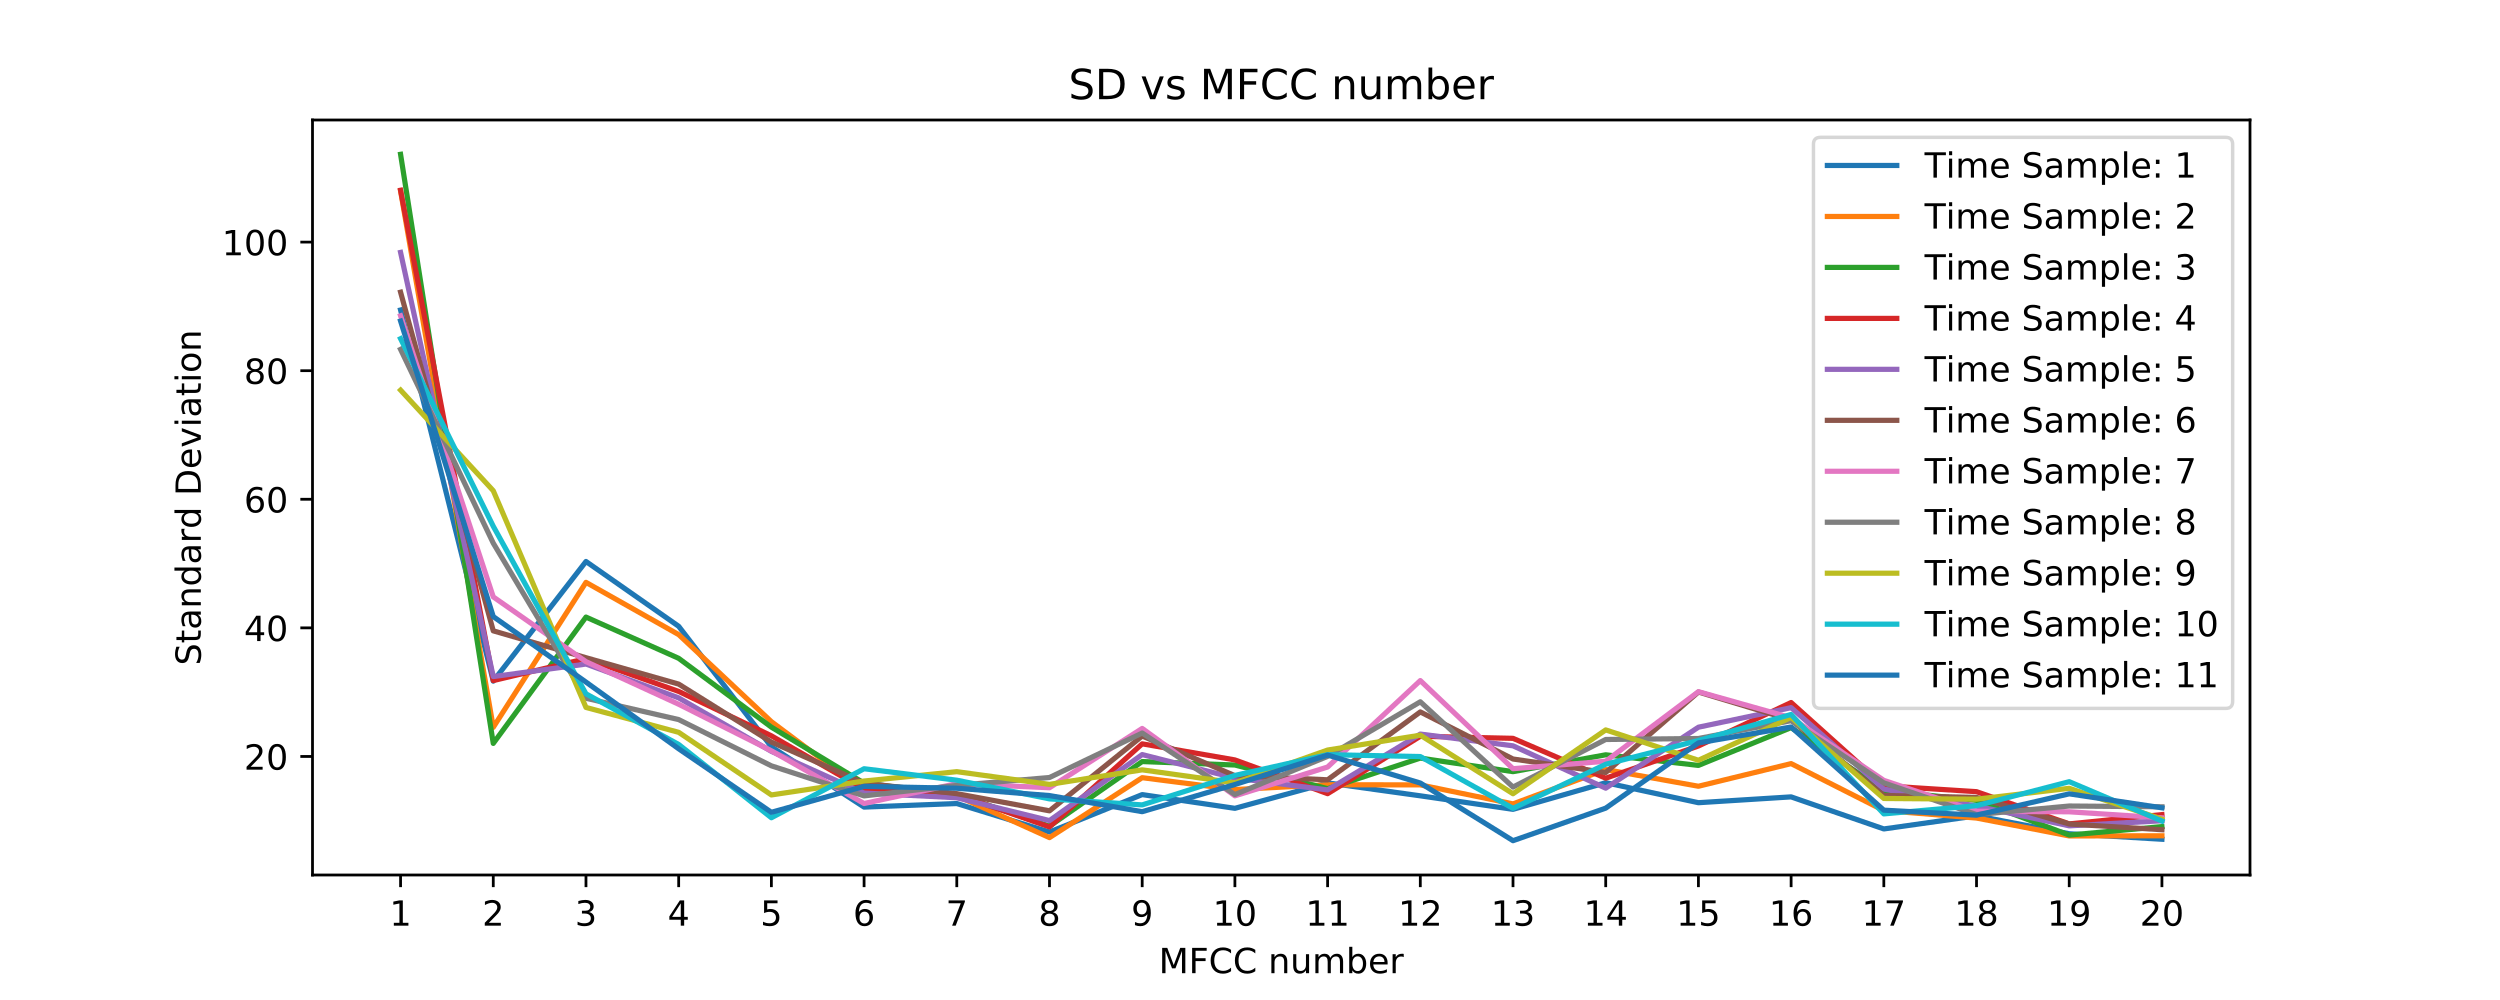 <?xml version="1.0" encoding="utf-8" standalone="no"?>
<!DOCTYPE svg PUBLIC "-//W3C//DTD SVG 1.1//EN"
  "http://www.w3.org/Graphics/SVG/1.1/DTD/svg11.dtd">
<!-- Created with matplotlib (https://matplotlib.org/) -->
<svg height="288pt" version="1.1" viewBox="0 0 720 288" width="720pt" xmlns="http://www.w3.org/2000/svg" xmlns:xlink="http://www.w3.org/1999/xlink">
 <defs>
  <style type="text/css">
*{stroke-linecap:butt;stroke-linejoin:round;}
  </style>
 </defs>
 <g id="figure_1">
  <g id="patch_1">
   <path d="M 0 288 
L 720 288 
L 720 0 
L 0 0 
z
" style="fill:#ffffff;"/>
  </g>
  <g id="axes_1">
   <g id="patch_2">
    <path d="M 90 252 
L 648 252 
L 648 34.56 
L 90 34.56 
z
" style="fill:#ffffff;"/>
   </g>
   <g id="matplotlib.axis_1">
    <g id="xtick_1">
     <g id="line2d_1">
      <defs>
       <path d="M 0 0 
L 0 3.5 
" id="mcd3ef7956b" style="stroke:#000000;stroke-width:0.8;"/>
      </defs>
      <g>
       <use style="stroke:#000000;stroke-width:0.8;" x="115.364" xlink:href="#mcd3ef7956b" y="252"/>
      </g>
     </g>
     <g id="text_1">
      <!-- 1 -->
      <defs>
       <path d="M 12.406 8.297 
L 28.516 8.297 
L 28.516 63.922 
L 10.984 60.406 
L 10.984 69.391 
L 28.422 72.906 
L 38.281 72.906 
L 38.281 8.297 
L 54.391 8.297 
L 54.391 0 
L 12.406 0 
z
" id="DejaVuSans-49"/>
      </defs>
      <g transform="translate(112.182 266.598)scale(0.1 -0.1)">
       <use xlink:href="#DejaVuSans-49"/>
      </g>
     </g>
    </g>
    <g id="xtick_2">
     <g id="line2d_2">
      <g>
       <use style="stroke:#000000;stroke-width:0.8;" x="142.062" xlink:href="#mcd3ef7956b" y="252"/>
      </g>
     </g>
     <g id="text_2">
      <!-- 2 -->
      <defs>
       <path d="M 19.188 8.297 
L 53.609 8.297 
L 53.609 0 
L 7.328 0 
L 7.328 8.297 
Q 12.938 14.109 22.625 23.891 
Q 32.328 33.688 34.812 36.531 
Q 39.547 41.844 41.422 45.531 
Q 43.312 49.219 43.312 52.781 
Q 43.312 58.594 39.234 62.25 
Q 35.156 65.922 28.609 65.922 
Q 23.969 65.922 18.812 64.312 
Q 13.672 62.703 7.812 59.422 
L 7.812 69.391 
Q 13.766 71.781 18.938 73 
Q 24.125 74.219 28.422 74.219 
Q 39.75 74.219 46.484 68.547 
Q 53.219 62.891 53.219 53.422 
Q 53.219 48.922 51.531 44.891 
Q 49.859 40.875 45.406 35.406 
Q 44.188 33.984 37.641 27.219 
Q 31.109 20.453 19.188 8.297 
z
" id="DejaVuSans-50"/>
      </defs>
      <g transform="translate(138.881 266.598)scale(0.1 -0.1)">
       <use xlink:href="#DejaVuSans-50"/>
      </g>
     </g>
    </g>
    <g id="xtick_3">
     <g id="line2d_3">
      <g>
       <use style="stroke:#000000;stroke-width:0.8;" x="168.761" xlink:href="#mcd3ef7956b" y="252"/>
      </g>
     </g>
     <g id="text_3">
      <!-- 3 -->
      <defs>
       <path d="M 40.578 39.312 
Q 47.656 37.797 51.625 33 
Q 55.609 28.219 55.609 21.188 
Q 55.609 10.406 48.188 4.484 
Q 40.766 -1.422 27.094 -1.422 
Q 22.516 -1.422 17.656 -0.516 
Q 12.797 0.391 7.625 2.203 
L 7.625 11.719 
Q 11.719 9.328 16.594 8.109 
Q 21.484 6.891 26.812 6.891 
Q 36.078 6.891 40.938 10.547 
Q 45.797 14.203 45.797 21.188 
Q 45.797 27.641 41.281 31.266 
Q 36.766 34.906 28.719 34.906 
L 20.219 34.906 
L 20.219 43.016 
L 29.109 43.016 
Q 36.375 43.016 40.234 45.922 
Q 44.094 48.828 44.094 54.297 
Q 44.094 59.906 40.109 62.906 
Q 36.141 65.922 28.719 65.922 
Q 24.656 65.922 20.016 65.031 
Q 15.375 64.156 9.812 62.312 
L 9.812 71.094 
Q 15.438 72.656 20.344 73.438 
Q 25.25 74.219 29.594 74.219 
Q 40.828 74.219 47.359 69.109 
Q 53.906 64.016 53.906 55.328 
Q 53.906 49.266 50.438 45.094 
Q 46.969 40.922 40.578 39.312 
z
" id="DejaVuSans-51"/>
      </defs>
      <g transform="translate(165.58 266.598)scale(0.1 -0.1)">
       <use xlink:href="#DejaVuSans-51"/>
      </g>
     </g>
    </g>
    <g id="xtick_4">
     <g id="line2d_4">
      <g>
       <use style="stroke:#000000;stroke-width:0.8;" x="195.459" xlink:href="#mcd3ef7956b" y="252"/>
      </g>
     </g>
     <g id="text_4">
      <!-- 4 -->
      <defs>
       <path d="M 37.797 64.312 
L 12.891 25.391 
L 37.797 25.391 
z
M 35.203 72.906 
L 47.609 72.906 
L 47.609 25.391 
L 58.016 25.391 
L 58.016 17.188 
L 47.609 17.188 
L 47.609 0 
L 37.797 0 
L 37.797 17.188 
L 4.891 17.188 
L 4.891 26.703 
z
" id="DejaVuSans-52"/>
      </defs>
      <g transform="translate(192.278 266.598)scale(0.1 -0.1)">
       <use xlink:href="#DejaVuSans-52"/>
      </g>
     </g>
    </g>
    <g id="xtick_5">
     <g id="line2d_5">
      <g>
       <use style="stroke:#000000;stroke-width:0.8;" x="222.158" xlink:href="#mcd3ef7956b" y="252"/>
      </g>
     </g>
     <g id="text_5">
      <!-- 5 -->
      <defs>
       <path d="M 10.797 72.906 
L 49.516 72.906 
L 49.516 64.594 
L 19.828 64.594 
L 19.828 46.734 
Q 21.969 47.469 24.109 47.828 
Q 26.266 48.188 28.422 48.188 
Q 40.625 48.188 47.75 41.5 
Q 54.891 34.812 54.891 23.391 
Q 54.891 11.625 47.562 5.094 
Q 40.234 -1.422 26.906 -1.422 
Q 22.312 -1.422 17.547 -0.641 
Q 12.797 0.141 7.719 1.703 
L 7.719 11.625 
Q 12.109 9.234 16.797 8.062 
Q 21.484 6.891 26.703 6.891 
Q 35.156 6.891 40.078 11.328 
Q 45.016 15.766 45.016 23.391 
Q 45.016 31 40.078 35.438 
Q 35.156 39.891 26.703 39.891 
Q 22.75 39.891 18.812 39.016 
Q 14.891 38.141 10.797 36.281 
z
" id="DejaVuSans-53"/>
      </defs>
      <g transform="translate(218.977 266.598)scale(0.1 -0.1)">
       <use xlink:href="#DejaVuSans-53"/>
      </g>
     </g>
    </g>
    <g id="xtick_6">
     <g id="line2d_6">
      <g>
       <use style="stroke:#000000;stroke-width:0.8;" x="248.856" xlink:href="#mcd3ef7956b" y="252"/>
      </g>
     </g>
     <g id="text_6">
      <!-- 6 -->
      <defs>
       <path d="M 33.016 40.375 
Q 26.375 40.375 22.484 35.828 
Q 18.609 31.297 18.609 23.391 
Q 18.609 15.531 22.484 10.953 
Q 26.375 6.391 33.016 6.391 
Q 39.656 6.391 43.531 10.953 
Q 47.406 15.531 47.406 23.391 
Q 47.406 31.297 43.531 35.828 
Q 39.656 40.375 33.016 40.375 
z
M 52.594 71.297 
L 52.594 62.312 
Q 48.875 64.062 45.094 64.984 
Q 41.312 65.922 37.594 65.922 
Q 27.828 65.922 22.672 59.328 
Q 17.531 52.734 16.797 39.406 
Q 19.672 43.656 24.016 45.922 
Q 28.375 48.188 33.594 48.188 
Q 44.578 48.188 50.953 41.516 
Q 57.328 34.859 57.328 23.391 
Q 57.328 12.156 50.688 5.359 
Q 44.047 -1.422 33.016 -1.422 
Q 20.359 -1.422 13.672 8.266 
Q 6.984 17.969 6.984 36.375 
Q 6.984 53.656 15.188 63.938 
Q 23.391 74.219 37.203 74.219 
Q 40.922 74.219 44.703 73.484 
Q 48.484 72.75 52.594 71.297 
z
" id="DejaVuSans-54"/>
      </defs>
      <g transform="translate(245.675 266.598)scale(0.1 -0.1)">
       <use xlink:href="#DejaVuSans-54"/>
      </g>
     </g>
    </g>
    <g id="xtick_7">
     <g id="line2d_7">
      <g>
       <use style="stroke:#000000;stroke-width:0.8;" x="275.555" xlink:href="#mcd3ef7956b" y="252"/>
      </g>
     </g>
     <g id="text_7">
      <!-- 7 -->
      <defs>
       <path d="M 8.203 72.906 
L 55.078 72.906 
L 55.078 68.703 
L 28.609 0 
L 18.312 0 
L 43.219 64.594 
L 8.203 64.594 
z
" id="DejaVuSans-55"/>
      </defs>
      <g transform="translate(272.374 266.598)scale(0.1 -0.1)">
       <use xlink:href="#DejaVuSans-55"/>
      </g>
     </g>
    </g>
    <g id="xtick_8">
     <g id="line2d_8">
      <g>
       <use style="stroke:#000000;stroke-width:0.8;" x="302.254" xlink:href="#mcd3ef7956b" y="252"/>
      </g>
     </g>
     <g id="text_8">
      <!-- 8 -->
      <defs>
       <path d="M 31.781 34.625 
Q 24.75 34.625 20.719 30.859 
Q 16.703 27.094 16.703 20.516 
Q 16.703 13.922 20.719 10.156 
Q 24.75 6.391 31.781 6.391 
Q 38.812 6.391 42.859 10.172 
Q 46.922 13.969 46.922 20.516 
Q 46.922 27.094 42.891 30.859 
Q 38.875 34.625 31.781 34.625 
z
M 21.922 38.812 
Q 15.578 40.375 12.031 44.719 
Q 8.5 49.078 8.5 55.328 
Q 8.5 64.062 14.719 69.141 
Q 20.953 74.219 31.781 74.219 
Q 42.672 74.219 48.875 69.141 
Q 55.078 64.062 55.078 55.328 
Q 55.078 49.078 51.531 44.719 
Q 48 40.375 41.703 38.812 
Q 48.828 37.156 52.797 32.312 
Q 56.781 27.484 56.781 20.516 
Q 56.781 9.906 50.312 4.234 
Q 43.844 -1.422 31.781 -1.422 
Q 19.734 -1.422 13.25 4.234 
Q 6.781 9.906 6.781 20.516 
Q 6.781 27.484 10.781 32.312 
Q 14.797 37.156 21.922 38.812 
z
M 18.312 54.391 
Q 18.312 48.734 21.844 45.562 
Q 25.391 42.391 31.781 42.391 
Q 38.141 42.391 41.719 45.562 
Q 45.312 48.734 45.312 54.391 
Q 45.312 60.062 41.719 63.234 
Q 38.141 66.406 31.781 66.406 
Q 25.391 66.406 21.844 63.234 
Q 18.312 60.062 18.312 54.391 
z
" id="DejaVuSans-56"/>
      </defs>
      <g transform="translate(299.072 266.598)scale(0.1 -0.1)">
       <use xlink:href="#DejaVuSans-56"/>
      </g>
     </g>
    </g>
    <g id="xtick_9">
     <g id="line2d_9">
      <g>
       <use style="stroke:#000000;stroke-width:0.8;" x="328.952" xlink:href="#mcd3ef7956b" y="252"/>
      </g>
     </g>
     <g id="text_9">
      <!-- 9 -->
      <defs>
       <path d="M 10.984 1.516 
L 10.984 10.5 
Q 14.703 8.734 18.5 7.812 
Q 22.312 6.891 25.984 6.891 
Q 35.75 6.891 40.891 13.453 
Q 46.047 20.016 46.781 33.406 
Q 43.953 29.203 39.594 26.953 
Q 35.25 24.703 29.984 24.703 
Q 19.047 24.703 12.672 31.312 
Q 6.297 37.938 6.297 49.422 
Q 6.297 60.641 12.938 67.422 
Q 19.578 74.219 30.609 74.219 
Q 43.266 74.219 49.922 64.516 
Q 56.594 54.828 56.594 36.375 
Q 56.594 19.141 48.406 8.859 
Q 40.234 -1.422 26.422 -1.422 
Q 22.703 -1.422 18.891 -0.688 
Q 15.094 0.047 10.984 1.516 
z
M 30.609 32.422 
Q 37.25 32.422 41.125 36.953 
Q 45.016 41.5 45.016 49.422 
Q 45.016 57.281 41.125 61.844 
Q 37.25 66.406 30.609 66.406 
Q 23.969 66.406 20.094 61.844 
Q 16.219 57.281 16.219 49.422 
Q 16.219 41.5 20.094 36.953 
Q 23.969 32.422 30.609 32.422 
z
" id="DejaVuSans-57"/>
      </defs>
      <g transform="translate(325.771 266.598)scale(0.1 -0.1)">
       <use xlink:href="#DejaVuSans-57"/>
      </g>
     </g>
    </g>
    <g id="xtick_10">
     <g id="line2d_10">
      <g>
       <use style="stroke:#000000;stroke-width:0.8;" x="355.651" xlink:href="#mcd3ef7956b" y="252"/>
      </g>
     </g>
     <g id="text_10">
      <!-- 10 -->
      <defs>
       <path d="M 31.781 66.406 
Q 24.172 66.406 20.328 58.906 
Q 16.5 51.422 16.5 36.375 
Q 16.5 21.391 20.328 13.891 
Q 24.172 6.391 31.781 6.391 
Q 39.453 6.391 43.281 13.891 
Q 47.125 21.391 47.125 36.375 
Q 47.125 51.422 43.281 58.906 
Q 39.453 66.406 31.781 66.406 
z
M 31.781 74.219 
Q 44.047 74.219 50.516 64.516 
Q 56.984 54.828 56.984 36.375 
Q 56.984 17.969 50.516 8.266 
Q 44.047 -1.422 31.781 -1.422 
Q 19.531 -1.422 13.062 8.266 
Q 6.594 17.969 6.594 36.375 
Q 6.594 54.828 13.062 64.516 
Q 19.531 74.219 31.781 74.219 
z
" id="DejaVuSans-48"/>
      </defs>
      <g transform="translate(349.288 266.598)scale(0.1 -0.1)">
       <use xlink:href="#DejaVuSans-49"/>
       <use x="63.623" xlink:href="#DejaVuSans-48"/>
      </g>
     </g>
    </g>
    <g id="xtick_11">
     <g id="line2d_11">
      <g>
       <use style="stroke:#000000;stroke-width:0.8;" x="382.349" xlink:href="#mcd3ef7956b" y="252"/>
      </g>
     </g>
     <g id="text_11">
      <!-- 11 -->
      <g transform="translate(375.987 266.598)scale(0.1 -0.1)">
       <use xlink:href="#DejaVuSans-49"/>
       <use x="63.623" xlink:href="#DejaVuSans-49"/>
      </g>
     </g>
    </g>
    <g id="xtick_12">
     <g id="line2d_12">
      <g>
       <use style="stroke:#000000;stroke-width:0.8;" x="409.048" xlink:href="#mcd3ef7956b" y="252"/>
      </g>
     </g>
     <g id="text_12">
      <!-- 12 -->
      <g transform="translate(402.685 266.598)scale(0.1 -0.1)">
       <use xlink:href="#DejaVuSans-49"/>
       <use x="63.623" xlink:href="#DejaVuSans-50"/>
      </g>
     </g>
    </g>
    <g id="xtick_13">
     <g id="line2d_13">
      <g>
       <use style="stroke:#000000;stroke-width:0.8;" x="435.746" xlink:href="#mcd3ef7956b" y="252"/>
      </g>
     </g>
     <g id="text_13">
      <!-- 13 -->
      <g transform="translate(429.384 266.598)scale(0.1 -0.1)">
       <use xlink:href="#DejaVuSans-49"/>
       <use x="63.623" xlink:href="#DejaVuSans-51"/>
      </g>
     </g>
    </g>
    <g id="xtick_14">
     <g id="line2d_14">
      <g>
       <use style="stroke:#000000;stroke-width:0.8;" x="462.445" xlink:href="#mcd3ef7956b" y="252"/>
      </g>
     </g>
     <g id="text_14">
      <!-- 14 -->
      <g transform="translate(456.082 266.598)scale(0.1 -0.1)">
       <use xlink:href="#DejaVuSans-49"/>
       <use x="63.623" xlink:href="#DejaVuSans-52"/>
      </g>
     </g>
    </g>
    <g id="xtick_15">
     <g id="line2d_15">
      <g>
       <use style="stroke:#000000;stroke-width:0.8;" x="489.144" xlink:href="#mcd3ef7956b" y="252"/>
      </g>
     </g>
     <g id="text_15">
      <!-- 15 -->
      <g transform="translate(482.781 266.598)scale(0.1 -0.1)">
       <use xlink:href="#DejaVuSans-49"/>
       <use x="63.623" xlink:href="#DejaVuSans-53"/>
      </g>
     </g>
    </g>
    <g id="xtick_16">
     <g id="line2d_16">
      <g>
       <use style="stroke:#000000;stroke-width:0.8;" x="515.842" xlink:href="#mcd3ef7956b" y="252"/>
      </g>
     </g>
     <g id="text_16">
      <!-- 16 -->
      <g transform="translate(509.48 266.598)scale(0.1 -0.1)">
       <use xlink:href="#DejaVuSans-49"/>
       <use x="63.623" xlink:href="#DejaVuSans-54"/>
      </g>
     </g>
    </g>
    <g id="xtick_17">
     <g id="line2d_17">
      <g>
       <use style="stroke:#000000;stroke-width:0.8;" x="542.541" xlink:href="#mcd3ef7956b" y="252"/>
      </g>
     </g>
     <g id="text_17">
      <!-- 17 -->
      <g transform="translate(536.178 266.598)scale(0.1 -0.1)">
       <use xlink:href="#DejaVuSans-49"/>
       <use x="63.623" xlink:href="#DejaVuSans-55"/>
      </g>
     </g>
    </g>
    <g id="xtick_18">
     <g id="line2d_18">
      <g>
       <use style="stroke:#000000;stroke-width:0.8;" x="569.239" xlink:href="#mcd3ef7956b" y="252"/>
      </g>
     </g>
     <g id="text_18">
      <!-- 18 -->
      <g transform="translate(562.877 266.598)scale(0.1 -0.1)">
       <use xlink:href="#DejaVuSans-49"/>
       <use x="63.623" xlink:href="#DejaVuSans-56"/>
      </g>
     </g>
    </g>
    <g id="xtick_19">
     <g id="line2d_19">
      <g>
       <use style="stroke:#000000;stroke-width:0.8;" x="595.938" xlink:href="#mcd3ef7956b" y="252"/>
      </g>
     </g>
     <g id="text_19">
      <!-- 19 -->
      <g transform="translate(589.575 266.598)scale(0.1 -0.1)">
       <use xlink:href="#DejaVuSans-49"/>
       <use x="63.623" xlink:href="#DejaVuSans-57"/>
      </g>
     </g>
    </g>
    <g id="xtick_20">
     <g id="line2d_20">
      <g>
       <use style="stroke:#000000;stroke-width:0.8;" x="622.636" xlink:href="#mcd3ef7956b" y="252"/>
      </g>
     </g>
     <g id="text_20">
      <!-- 20 -->
      <g transform="translate(616.274 266.598)scale(0.1 -0.1)">
       <use xlink:href="#DejaVuSans-50"/>
       <use x="63.623" xlink:href="#DejaVuSans-48"/>
      </g>
     </g>
    </g>
    <g id="text_21">
     <!-- MFCC number -->
     <defs>
      <path d="M 9.812 72.906 
L 24.516 72.906 
L 43.109 23.297 
L 61.812 72.906 
L 76.516 72.906 
L 76.516 0 
L 66.891 0 
L 66.891 64.016 
L 48.094 14.016 
L 38.188 14.016 
L 19.391 64.016 
L 19.391 0 
L 9.812 0 
z
" id="DejaVuSans-77"/>
      <path d="M 9.812 72.906 
L 51.703 72.906 
L 51.703 64.594 
L 19.672 64.594 
L 19.672 43.109 
L 48.578 43.109 
L 48.578 34.812 
L 19.672 34.812 
L 19.672 0 
L 9.812 0 
z
" id="DejaVuSans-70"/>
      <path d="M 64.406 67.281 
L 64.406 56.891 
Q 59.422 61.531 53.781 63.812 
Q 48.141 66.109 41.797 66.109 
Q 29.297 66.109 22.656 58.469 
Q 16.016 50.828 16.016 36.375 
Q 16.016 21.969 22.656 14.328 
Q 29.297 6.688 41.797 6.688 
Q 48.141 6.688 53.781 8.984 
Q 59.422 11.281 64.406 15.922 
L 64.406 5.609 
Q 59.234 2.094 53.438 0.328 
Q 47.656 -1.422 41.219 -1.422 
Q 24.656 -1.422 15.125 8.703 
Q 5.609 18.844 5.609 36.375 
Q 5.609 53.953 15.125 64.078 
Q 24.656 74.219 41.219 74.219 
Q 47.75 74.219 53.531 72.484 
Q 59.328 70.75 64.406 67.281 
z
" id="DejaVuSans-67"/>
      <path id="DejaVuSans-32"/>
      <path d="M 54.891 33.016 
L 54.891 0 
L 45.906 0 
L 45.906 32.719 
Q 45.906 40.484 42.875 44.328 
Q 39.844 48.188 33.797 48.188 
Q 26.516 48.188 22.312 43.547 
Q 18.109 38.922 18.109 30.906 
L 18.109 0 
L 9.078 0 
L 9.078 54.688 
L 18.109 54.688 
L 18.109 46.188 
Q 21.344 51.125 25.703 53.562 
Q 30.078 56 35.797 56 
Q 45.219 56 50.047 50.172 
Q 54.891 44.344 54.891 33.016 
z
" id="DejaVuSans-110"/>
      <path d="M 8.5 21.578 
L 8.5 54.688 
L 17.484 54.688 
L 17.484 21.922 
Q 17.484 14.156 20.5 10.266 
Q 23.531 6.391 29.594 6.391 
Q 36.859 6.391 41.078 11.031 
Q 45.312 15.672 45.312 23.688 
L 45.312 54.688 
L 54.297 54.688 
L 54.297 0 
L 45.312 0 
L 45.312 8.406 
Q 42.047 3.422 37.719 1 
Q 33.406 -1.422 27.688 -1.422 
Q 18.266 -1.422 13.375 4.438 
Q 8.5 10.297 8.5 21.578 
z
M 31.109 56 
z
" id="DejaVuSans-117"/>
      <path d="M 52 44.188 
Q 55.375 50.25 60.062 53.125 
Q 64.75 56 71.094 56 
Q 79.641 56 84.281 50.016 
Q 88.922 44.047 88.922 33.016 
L 88.922 0 
L 79.891 0 
L 79.891 32.719 
Q 79.891 40.578 77.094 44.375 
Q 74.312 48.188 68.609 48.188 
Q 61.625 48.188 57.562 43.547 
Q 53.516 38.922 53.516 30.906 
L 53.516 0 
L 44.484 0 
L 44.484 32.719 
Q 44.484 40.625 41.703 44.406 
Q 38.922 48.188 33.109 48.188 
Q 26.219 48.188 22.156 43.531 
Q 18.109 38.875 18.109 30.906 
L 18.109 0 
L 9.078 0 
L 9.078 54.688 
L 18.109 54.688 
L 18.109 46.188 
Q 21.188 51.219 25.484 53.609 
Q 29.781 56 35.688 56 
Q 41.656 56 45.828 52.969 
Q 50 49.953 52 44.188 
z
" id="DejaVuSans-109"/>
      <path d="M 48.688 27.297 
Q 48.688 37.203 44.609 42.844 
Q 40.531 48.484 33.406 48.484 
Q 26.266 48.484 22.188 42.844 
Q 18.109 37.203 18.109 27.297 
Q 18.109 17.391 22.188 11.75 
Q 26.266 6.109 33.406 6.109 
Q 40.531 6.109 44.609 11.75 
Q 48.688 17.391 48.688 27.297 
z
M 18.109 46.391 
Q 20.953 51.266 25.266 53.625 
Q 29.594 56 35.594 56 
Q 45.562 56 51.781 48.094 
Q 58.016 40.188 58.016 27.297 
Q 58.016 14.406 51.781 6.484 
Q 45.562 -1.422 35.594 -1.422 
Q 29.594 -1.422 25.266 0.953 
Q 20.953 3.328 18.109 8.203 
L 18.109 0 
L 9.078 0 
L 9.078 75.984 
L 18.109 75.984 
z
" id="DejaVuSans-98"/>
      <path d="M 56.203 29.594 
L 56.203 25.203 
L 14.891 25.203 
Q 15.484 15.922 20.484 11.062 
Q 25.484 6.203 34.422 6.203 
Q 39.594 6.203 44.453 7.469 
Q 49.312 8.734 54.109 11.281 
L 54.109 2.781 
Q 49.266 0.734 44.188 -0.344 
Q 39.109 -1.422 33.891 -1.422 
Q 20.797 -1.422 13.156 6.188 
Q 5.516 13.812 5.516 26.812 
Q 5.516 40.234 12.766 48.109 
Q 20.016 56 32.328 56 
Q 43.359 56 49.781 48.891 
Q 56.203 41.797 56.203 29.594 
z
M 47.219 32.234 
Q 47.125 39.594 43.094 43.984 
Q 39.062 48.391 32.422 48.391 
Q 24.906 48.391 20.391 44.141 
Q 15.875 39.891 15.188 32.172 
z
" id="DejaVuSans-101"/>
      <path d="M 41.109 46.297 
Q 39.594 47.172 37.812 47.578 
Q 36.031 48 33.891 48 
Q 26.266 48 22.188 43.047 
Q 18.109 38.094 18.109 28.812 
L 18.109 0 
L 9.078 0 
L 9.078 54.688 
L 18.109 54.688 
L 18.109 46.188 
Q 20.953 51.172 25.484 53.578 
Q 30.031 56 36.531 56 
Q 37.453 56 38.578 55.875 
Q 39.703 55.766 41.062 55.516 
z
" id="DejaVuSans-114"/>
     </defs>
     <g transform="translate(333.724 280.277)scale(0.1 -0.1)">
      <use xlink:href="#DejaVuSans-77"/>
      <use x="86.279" xlink:href="#DejaVuSans-70"/>
      <use x="143.799" xlink:href="#DejaVuSans-67"/>
      <use x="213.623" xlink:href="#DejaVuSans-67"/>
      <use x="283.447" xlink:href="#DejaVuSans-32"/>
      <use x="315.234" xlink:href="#DejaVuSans-110"/>
      <use x="378.613" xlink:href="#DejaVuSans-117"/>
      <use x="441.992" xlink:href="#DejaVuSans-109"/>
      <use x="539.404" xlink:href="#DejaVuSans-98"/>
      <use x="602.881" xlink:href="#DejaVuSans-101"/>
      <use x="664.404" xlink:href="#DejaVuSans-114"/>
     </g>
    </g>
   </g>
   <g id="matplotlib.axis_2">
    <g id="ytick_1">
     <g id="line2d_21">
      <defs>
       <path d="M 0 0 
L -3.5 0 
" id="m6b6eed43ef" style="stroke:#000000;stroke-width:0.8;"/>
      </defs>
      <g>
       <use style="stroke:#000000;stroke-width:0.8;" x="90" xlink:href="#m6b6eed43ef" y="217.863"/>
      </g>
     </g>
     <g id="text_22">
      <!-- 20 -->
      <g transform="translate(70.275 221.662)scale(0.1 -0.1)">
       <use xlink:href="#DejaVuSans-50"/>
       <use x="63.623" xlink:href="#DejaVuSans-48"/>
      </g>
     </g>
    </g>
    <g id="ytick_2">
     <g id="line2d_22">
      <g>
       <use style="stroke:#000000;stroke-width:0.8;" x="90" xlink:href="#m6b6eed43ef" y="180.828"/>
      </g>
     </g>
     <g id="text_23">
      <!-- 40 -->
      <g transform="translate(70.275 184.628)scale(0.1 -0.1)">
       <use xlink:href="#DejaVuSans-52"/>
       <use x="63.623" xlink:href="#DejaVuSans-48"/>
      </g>
     </g>
    </g>
    <g id="ytick_3">
     <g id="line2d_23">
      <g>
       <use style="stroke:#000000;stroke-width:0.8;" x="90" xlink:href="#m6b6eed43ef" y="143.794"/>
      </g>
     </g>
     <g id="text_24">
      <!-- 60 -->
      <g transform="translate(70.275 147.593)scale(0.1 -0.1)">
       <use xlink:href="#DejaVuSans-54"/>
       <use x="63.623" xlink:href="#DejaVuSans-48"/>
      </g>
     </g>
    </g>
    <g id="ytick_4">
     <g id="line2d_24">
      <g>
       <use style="stroke:#000000;stroke-width:0.8;" x="90" xlink:href="#m6b6eed43ef" y="106.759"/>
      </g>
     </g>
     <g id="text_25">
      <!-- 80 -->
      <g transform="translate(70.275 110.558)scale(0.1 -0.1)">
       <use xlink:href="#DejaVuSans-56"/>
       <use x="63.623" xlink:href="#DejaVuSans-48"/>
      </g>
     </g>
    </g>
    <g id="ytick_5">
     <g id="line2d_25">
      <g>
       <use style="stroke:#000000;stroke-width:0.8;" x="90" xlink:href="#m6b6eed43ef" y="69.724"/>
      </g>
     </g>
     <g id="text_26">
      <!-- 100 -->
      <g transform="translate(63.913 73.523)scale(0.1 -0.1)">
       <use xlink:href="#DejaVuSans-49"/>
       <use x="63.623" xlink:href="#DejaVuSans-48"/>
       <use x="127.246" xlink:href="#DejaVuSans-48"/>
      </g>
     </g>
    </g>
    <g id="text_27">
     <!-- Standard Deviation -->
     <defs>
      <path d="M 53.516 70.516 
L 53.516 60.891 
Q 47.906 63.578 42.922 64.891 
Q 37.938 66.219 33.297 66.219 
Q 25.25 66.219 20.875 63.094 
Q 16.5 59.969 16.5 54.203 
Q 16.5 49.359 19.406 46.891 
Q 22.312 44.438 30.422 42.922 
L 36.375 41.703 
Q 47.406 39.594 52.656 34.297 
Q 57.906 29 57.906 20.125 
Q 57.906 9.516 50.797 4.047 
Q 43.703 -1.422 29.984 -1.422 
Q 24.812 -1.422 18.969 -0.25 
Q 13.141 0.922 6.891 3.219 
L 6.891 13.375 
Q 12.891 10.016 18.656 8.297 
Q 24.422 6.594 29.984 6.594 
Q 38.422 6.594 43.016 9.906 
Q 47.609 13.234 47.609 19.391 
Q 47.609 24.75 44.312 27.781 
Q 41.016 30.812 33.5 32.328 
L 27.484 33.5 
Q 16.453 35.688 11.516 40.375 
Q 6.594 45.062 6.594 53.422 
Q 6.594 63.094 13.406 68.656 
Q 20.219 74.219 32.172 74.219 
Q 37.312 74.219 42.625 73.281 
Q 47.953 72.359 53.516 70.516 
z
" id="DejaVuSans-83"/>
      <path d="M 18.312 70.219 
L 18.312 54.688 
L 36.812 54.688 
L 36.812 47.703 
L 18.312 47.703 
L 18.312 18.016 
Q 18.312 11.328 20.141 9.422 
Q 21.969 7.516 27.594 7.516 
L 36.812 7.516 
L 36.812 0 
L 27.594 0 
Q 17.188 0 13.234 3.875 
Q 9.281 7.766 9.281 18.016 
L 9.281 47.703 
L 2.688 47.703 
L 2.688 54.688 
L 9.281 54.688 
L 9.281 70.219 
z
" id="DejaVuSans-116"/>
      <path d="M 34.281 27.484 
Q 23.391 27.484 19.188 25 
Q 14.984 22.516 14.984 16.5 
Q 14.984 11.719 18.141 8.906 
Q 21.297 6.109 26.703 6.109 
Q 34.188 6.109 38.703 11.406 
Q 43.219 16.703 43.219 25.484 
L 43.219 27.484 
z
M 52.203 31.203 
L 52.203 0 
L 43.219 0 
L 43.219 8.297 
Q 40.141 3.328 35.547 0.953 
Q 30.953 -1.422 24.312 -1.422 
Q 15.922 -1.422 10.953 3.297 
Q 6 8.016 6 15.922 
Q 6 25.141 12.172 29.828 
Q 18.359 34.516 30.609 34.516 
L 43.219 34.516 
L 43.219 35.406 
Q 43.219 41.609 39.141 45 
Q 35.062 48.391 27.688 48.391 
Q 23 48.391 18.547 47.266 
Q 14.109 46.141 10.016 43.891 
L 10.016 52.203 
Q 14.938 54.109 19.578 55.047 
Q 24.219 56 28.609 56 
Q 40.484 56 46.344 49.844 
Q 52.203 43.703 52.203 31.203 
z
" id="DejaVuSans-97"/>
      <path d="M 45.406 46.391 
L 45.406 75.984 
L 54.391 75.984 
L 54.391 0 
L 45.406 0 
L 45.406 8.203 
Q 42.578 3.328 38.25 0.953 
Q 33.938 -1.422 27.875 -1.422 
Q 17.969 -1.422 11.734 6.484 
Q 5.516 14.406 5.516 27.297 
Q 5.516 40.188 11.734 48.094 
Q 17.969 56 27.875 56 
Q 33.938 56 38.25 53.625 
Q 42.578 51.266 45.406 46.391 
z
M 14.797 27.297 
Q 14.797 17.391 18.875 11.75 
Q 22.953 6.109 30.078 6.109 
Q 37.203 6.109 41.297 11.75 
Q 45.406 17.391 45.406 27.297 
Q 45.406 37.203 41.297 42.844 
Q 37.203 48.484 30.078 48.484 
Q 22.953 48.484 18.875 42.844 
Q 14.797 37.203 14.797 27.297 
z
" id="DejaVuSans-100"/>
      <path d="M 19.672 64.797 
L 19.672 8.109 
L 31.594 8.109 
Q 46.688 8.109 53.688 14.938 
Q 60.688 21.781 60.688 36.531 
Q 60.688 51.172 53.688 57.984 
Q 46.688 64.797 31.594 64.797 
z
M 9.812 72.906 
L 30.078 72.906 
Q 51.266 72.906 61.172 64.094 
Q 71.094 55.281 71.094 36.531 
Q 71.094 17.672 61.125 8.828 
Q 51.172 0 30.078 0 
L 9.812 0 
z
" id="DejaVuSans-68"/>
      <path d="M 2.984 54.688 
L 12.5 54.688 
L 29.594 8.797 
L 46.688 54.688 
L 56.203 54.688 
L 35.688 0 
L 23.484 0 
z
" id="DejaVuSans-118"/>
      <path d="M 9.422 54.688 
L 18.406 54.688 
L 18.406 0 
L 9.422 0 
z
M 9.422 75.984 
L 18.406 75.984 
L 18.406 64.594 
L 9.422 64.594 
z
" id="DejaVuSans-105"/>
      <path d="M 30.609 48.391 
Q 23.391 48.391 19.188 42.75 
Q 14.984 37.109 14.984 27.297 
Q 14.984 17.484 19.156 11.844 
Q 23.344 6.203 30.609 6.203 
Q 37.797 6.203 41.984 11.859 
Q 46.188 17.531 46.188 27.297 
Q 46.188 37.016 41.984 42.703 
Q 37.797 48.391 30.609 48.391 
z
M 30.609 56 
Q 42.328 56 49.016 48.375 
Q 55.719 40.766 55.719 27.297 
Q 55.719 13.875 49.016 6.219 
Q 42.328 -1.422 30.609 -1.422 
Q 18.844 -1.422 12.172 6.219 
Q 5.516 13.875 5.516 27.297 
Q 5.516 40.766 12.172 48.375 
Q 18.844 56 30.609 56 
z
" id="DejaVuSans-111"/>
     </defs>
     <g transform="translate(57.833 191.62)rotate(-90)scale(0.1 -0.1)">
      <use xlink:href="#DejaVuSans-83"/>
      <use x="63.477" xlink:href="#DejaVuSans-116"/>
      <use x="102.686" xlink:href="#DejaVuSans-97"/>
      <use x="163.965" xlink:href="#DejaVuSans-110"/>
      <use x="227.344" xlink:href="#DejaVuSans-100"/>
      <use x="290.82" xlink:href="#DejaVuSans-97"/>
      <use x="352.1" xlink:href="#DejaVuSans-114"/>
      <use x="393.197" xlink:href="#DejaVuSans-100"/>
      <use x="456.674" xlink:href="#DejaVuSans-32"/>
      <use x="488.461" xlink:href="#DejaVuSans-68"/>
      <use x="565.463" xlink:href="#DejaVuSans-101"/>
      <use x="626.986" xlink:href="#DejaVuSans-118"/>
      <use x="686.166" xlink:href="#DejaVuSans-105"/>
      <use x="713.949" xlink:href="#DejaVuSans-97"/>
      <use x="775.229" xlink:href="#DejaVuSans-116"/>
      <use x="814.438" xlink:href="#DejaVuSans-105"/>
      <use x="842.221" xlink:href="#DejaVuSans-111"/>
      <use x="903.402" xlink:href="#DejaVuSans-110"/>
     </g>
    </g>
   </g>
   <g id="line2d_26">
    <path clip-path="url(#p62c64063e3)" d="M 115.364 89.27 
L 142.062 196.159 
L 168.761 161.708 
L 195.459 180.374 
L 222.158 215.088 
L 248.856 232.441 
L 275.555 231.42 
L 302.254 239.621 
L 328.952 228.844 
L 355.651 232.797 
L 382.349 225.486 
L 409.048 229.195 
L 435.746 233.086 
L 462.445 225.419 
L 489.144 231.178 
L 515.842 229.501 
L 542.541 238.734 
L 569.239 234.956 
L 595.938 240.119 
L 622.636 241.705 
" style="fill:none;stroke:#1f77b4;stroke-linecap:square;stroke-width:1.5;"/>
   </g>
   <g id="line2d_27">
    <path clip-path="url(#p62c64063e3)" d="M 115.364 54.989 
L 142.062 209.468 
L 168.761 167.723 
L 195.459 182.772 
L 222.158 207.839 
L 248.856 227.796 
L 275.555 229.194 
L 302.254 241.23 
L 328.952 223.973 
L 355.651 227.391 
L 382.349 226.009 
L 409.048 226.05 
L 435.746 231.518 
L 462.445 221.631 
L 489.144 226.44 
L 515.842 219.919 
L 542.541 233.431 
L 569.239 235.601 
L 595.938 240.75 
L 622.636 240.706 
" style="fill:none;stroke:#ff7f0e;stroke-linecap:square;stroke-width:1.5;"/>
   </g>
   <g id="line2d_28">
    <path clip-path="url(#p62c64063e3)" d="M 115.364 44.444 
L 142.062 214.095 
L 168.761 177.721 
L 195.459 189.599 
L 222.158 209.42 
L 248.856 225.549 
L 275.555 228.799 
L 302.254 237.95 
L 328.952 219.329 
L 355.651 220.325 
L 382.349 227.135 
L 409.048 218.335 
L 435.746 222.234 
L 462.445 217.384 
L 489.144 220.439 
L 515.842 209.551 
L 542.541 227.655 
L 569.239 230.505 
L 595.938 240.498 
L 622.636 238.059 
" style="fill:none;stroke:#2ca02c;stroke-linecap:square;stroke-width:1.5;"/>
   </g>
   <g id="line2d_29">
    <path clip-path="url(#p62c64063e3)" d="M 115.364 54.786 
L 142.062 196.007 
L 168.761 189.683 
L 195.459 199.13 
L 222.158 211.916 
L 248.856 227.307 
L 275.555 228.811 
L 302.254 238.147 
L 328.952 214.226 
L 355.651 218.86 
L 382.349 228.576 
L 409.048 212.051 
L 435.746 212.641 
L 462.445 224.12 
L 489.144 214.841 
L 515.842 202.328 
L 542.541 226.308 
L 569.239 228.001 
L 595.938 237.277 
L 622.636 234.598 
" style="fill:none;stroke:#d62728;stroke-linecap:square;stroke-width:1.5;"/>
   </g>
   <g id="line2d_30">
    <path clip-path="url(#p62c64063e3)" d="M 115.364 72.694 
L 142.062 194.851 
L 168.761 191.243 
L 195.459 200.995 
L 222.158 216.389 
L 248.856 228.402 
L 275.555 229.759 
L 302.254 236.328 
L 328.952 217.314 
L 355.651 224.086 
L 382.349 227.492 
L 409.048 211.414 
L 435.746 214.797 
L 462.445 226.994 
L 489.144 209.432 
L 515.842 203.807 
L 542.541 227.249 
L 569.239 232.163 
L 595.938 237.842 
L 622.636 236.378 
" style="fill:none;stroke:#9467bd;stroke-linecap:square;stroke-width:1.5;"/>
   </g>
   <g id="line2d_31">
    <path clip-path="url(#p62c64063e3)" d="M 115.364 84.143 
L 142.062 181.685 
L 168.761 189.42 
L 195.459 197.02 
L 222.158 213.713 
L 248.856 225.541 
L 275.555 228.576 
L 302.254 233.519 
L 328.952 211.974 
L 355.651 223.392 
L 382.349 224.582 
L 409.048 205.036 
L 435.746 218.597 
L 462.445 222.482 
L 489.144 199.306 
L 515.842 207.337 
L 542.541 229.093 
L 569.239 229.659 
L 595.938 237.316 
L 622.636 238.962 
" style="fill:none;stroke:#8c564b;stroke-linecap:square;stroke-width:1.5;"/>
   </g>
   <g id="line2d_32">
    <path clip-path="url(#p62c64063e3)" d="M 115.364 90.947 
L 142.062 171.907 
L 168.761 190.558 
L 195.459 202.827 
L 222.158 216.238 
L 248.856 231.405 
L 275.555 225.681 
L 302.254 226.869 
L 328.952 209.792 
L 355.651 229.2 
L 382.349 220.905 
L 409.048 196.008 
L 435.746 221.386 
L 462.445 219.242 
L 489.144 199.201 
L 515.842 206.719 
L 542.541 224.742 
L 569.239 233.656 
L 595.938 233.798 
L 622.636 235.528 
" style="fill:none;stroke:#e377c2;stroke-linecap:square;stroke-width:1.5;"/>
   </g>
   <g id="line2d_33">
    <path clip-path="url(#p62c64063e3)" d="M 115.364 100.612 
L 142.062 156.432 
L 168.761 201.098 
L 195.459 207.238 
L 222.158 220.562 
L 248.856 229.216 
L 275.555 226.194 
L 302.254 223.923 
L 328.952 211.113 
L 355.651 228.826 
L 382.349 217.831 
L 409.048 202.115 
L 435.746 226.677 
L 462.445 212.97 
L 489.144 212.694 
L 515.842 207.549 
L 542.541 225.474 
L 569.239 234.603 
L 595.938 232.133 
L 622.636 232.355 
" style="fill:none;stroke:#7f7f7f;stroke-linecap:square;stroke-width:1.5;"/>
   </g>
   <g id="line2d_34">
    <path clip-path="url(#p62c64063e3)" d="M 115.364 112.355 
L 142.062 141.33 
L 168.761 203.741 
L 195.459 210.911 
L 222.158 228.942 
L 248.856 224.937 
L 275.555 222.239 
L 302.254 225.901 
L 328.952 221.714 
L 355.651 225.461 
L 382.349 216.009 
L 409.048 211.728 
L 435.746 228.595 
L 462.445 210.216 
L 489.144 218.953 
L 515.842 206.61 
L 542.541 229.962 
L 569.239 230.166 
L 595.938 227.032 
L 622.636 235.925 
" style="fill:none;stroke:#bcbd22;stroke-linecap:square;stroke-width:1.5;"/>
   </g>
   <g id="line2d_35">
    <path clip-path="url(#p62c64063e3)" d="M 115.364 97.542 
L 142.062 151.565 
L 168.761 199.815 
L 195.459 214.407 
L 222.158 235.511 
L 248.856 221.397 
L 275.555 224.7 
L 302.254 230.079 
L 328.952 231.811 
L 355.651 223.324 
L 382.349 217.348 
L 409.048 217.884 
L 435.746 232.809 
L 462.445 220.109 
L 489.144 213.257 
L 515.842 205.764 
L 542.541 234.401 
L 569.239 232.035 
L 595.938 225.125 
L 622.636 236.456 
" style="fill:none;stroke:#17becf;stroke-linecap:square;stroke-width:1.5;"/>
   </g>
   <g id="line2d_36">
    <path clip-path="url(#p62c64063e3)" d="M 115.364 92.455 
L 142.062 177.57 
L 168.761 196.444 
L 195.459 215.65 
L 222.158 233.941 
L 248.856 226.48 
L 275.555 227.012 
L 302.254 229.127 
L 328.952 233.763 
L 355.651 225.938 
L 382.349 217.456 
L 409.048 225.514 
L 435.746 242.116 
L 462.445 232.745 
L 489.144 213.951 
L 515.842 209.378 
L 542.541 233.33 
L 569.239 234.765 
L 595.938 228.626 
L 622.636 232.65 
" style="fill:none;stroke:#1f77b4;stroke-linecap:square;stroke-width:1.5;"/>
   </g>
   <g id="patch_3">
    <path d="M 90 252 
L 90 34.56 
" style="fill:none;stroke:#000000;stroke-linecap:square;stroke-linejoin:miter;stroke-width:0.8;"/>
   </g>
   <g id="patch_4">
    <path d="M 648 252 
L 648 34.56 
" style="fill:none;stroke:#000000;stroke-linecap:square;stroke-linejoin:miter;stroke-width:0.8;"/>
   </g>
   <g id="patch_5">
    <path d="M 90 252 
L 648 252 
" style="fill:none;stroke:#000000;stroke-linecap:square;stroke-linejoin:miter;stroke-width:0.8;"/>
   </g>
   <g id="patch_6">
    <path d="M 90 34.56 
L 648 34.56 
" style="fill:none;stroke:#000000;stroke-linecap:square;stroke-linejoin:miter;stroke-width:0.8;"/>
   </g>
   <g id="text_28">
    <!-- SD vs MFCC number -->
    <defs>
     <path d="M 44.281 53.078 
L 44.281 44.578 
Q 40.484 46.531 36.375 47.5 
Q 32.281 48.484 27.875 48.484 
Q 21.188 48.484 17.844 46.438 
Q 14.5 44.391 14.5 40.281 
Q 14.5 37.156 16.891 35.375 
Q 19.281 33.594 26.516 31.984 
L 29.594 31.297 
Q 39.156 29.25 43.188 25.516 
Q 47.219 21.781 47.219 15.094 
Q 47.219 7.469 41.188 3.016 
Q 35.156 -1.422 24.609 -1.422 
Q 20.219 -1.422 15.453 -0.562 
Q 10.688 0.297 5.422 2 
L 5.422 11.281 
Q 10.406 8.688 15.234 7.391 
Q 20.062 6.109 24.812 6.109 
Q 31.156 6.109 34.562 8.281 
Q 37.984 10.453 37.984 14.406 
Q 37.984 18.062 35.516 20.016 
Q 33.062 21.969 24.703 23.781 
L 21.578 24.516 
Q 13.234 26.266 9.516 29.906 
Q 5.812 33.547 5.812 39.891 
Q 5.812 47.609 11.281 51.797 
Q 16.75 56 26.812 56 
Q 31.781 56 36.172 55.266 
Q 40.578 54.547 44.281 53.078 
z
" id="DejaVuSans-115"/>
    </defs>
    <g transform="translate(307.749 28.56)scale(0.12 -0.12)">
     <use xlink:href="#DejaVuSans-83"/>
     <use x="63.477" xlink:href="#DejaVuSans-68"/>
     <use x="140.479" xlink:href="#DejaVuSans-32"/>
     <use x="172.266" xlink:href="#DejaVuSans-118"/>
     <use x="231.445" xlink:href="#DejaVuSans-115"/>
     <use x="283.545" xlink:href="#DejaVuSans-32"/>
     <use x="315.332" xlink:href="#DejaVuSans-77"/>
     <use x="401.611" xlink:href="#DejaVuSans-70"/>
     <use x="459.131" xlink:href="#DejaVuSans-67"/>
     <use x="528.955" xlink:href="#DejaVuSans-67"/>
     <use x="598.779" xlink:href="#DejaVuSans-32"/>
     <use x="630.566" xlink:href="#DejaVuSans-110"/>
     <use x="693.945" xlink:href="#DejaVuSans-117"/>
     <use x="757.324" xlink:href="#DejaVuSans-109"/>
     <use x="854.736" xlink:href="#DejaVuSans-98"/>
     <use x="918.213" xlink:href="#DejaVuSans-101"/>
     <use x="979.736" xlink:href="#DejaVuSans-114"/>
    </g>
   </g>
   <g id="legend_1">
    <g id="patch_7">
     <path d="M 524.278 204.019 
L 641 204.019 
Q 643 204.019 643 202.019 
L 643 41.56 
Q 643 39.56 641 39.56 
L 524.278 39.56 
Q 522.278 39.56 522.278 41.56 
L 522.278 202.019 
Q 522.278 204.019 524.278 204.019 
z
" style="fill:#ffffff;opacity:0.8;stroke:#cccccc;stroke-linejoin:miter;"/>
    </g>
    <g id="line2d_37">
     <path d="M 526.278 47.658 
L 546.278 47.658 
" style="fill:none;stroke:#1f77b4;stroke-linecap:square;stroke-width:1.5;"/>
    </g>
    <g id="line2d_38"/>
    <g id="text_29">
     <!-- Time Sample: 1 -->
     <defs>
      <path d="M -0.297 72.906 
L 61.375 72.906 
L 61.375 64.594 
L 35.5 64.594 
L 35.5 0 
L 25.594 0 
L 25.594 64.594 
L -0.297 64.594 
z
" id="DejaVuSans-84"/>
      <path d="M 18.109 8.203 
L 18.109 -20.797 
L 9.078 -20.797 
L 9.078 54.688 
L 18.109 54.688 
L 18.109 46.391 
Q 20.953 51.266 25.266 53.625 
Q 29.594 56 35.594 56 
Q 45.562 56 51.781 48.094 
Q 58.016 40.188 58.016 27.297 
Q 58.016 14.406 51.781 6.484 
Q 45.562 -1.422 35.594 -1.422 
Q 29.594 -1.422 25.266 0.953 
Q 20.953 3.328 18.109 8.203 
z
M 48.688 27.297 
Q 48.688 37.203 44.609 42.844 
Q 40.531 48.484 33.406 48.484 
Q 26.266 48.484 22.188 42.844 
Q 18.109 37.203 18.109 27.297 
Q 18.109 17.391 22.188 11.75 
Q 26.266 6.109 33.406 6.109 
Q 40.531 6.109 44.609 11.75 
Q 48.688 17.391 48.688 27.297 
z
" id="DejaVuSans-112"/>
      <path d="M 9.422 75.984 
L 18.406 75.984 
L 18.406 0 
L 9.422 0 
z
" id="DejaVuSans-108"/>
      <path d="M 11.719 12.406 
L 22.016 12.406 
L 22.016 0 
L 11.719 0 
z
M 11.719 51.703 
L 22.016 51.703 
L 22.016 39.312 
L 11.719 39.312 
z
" id="DejaVuSans-58"/>
     </defs>
     <g transform="translate(554.278 51.158)scale(0.1 -0.1)">
      <use xlink:href="#DejaVuSans-84"/>
      <use x="61.037" xlink:href="#DejaVuSans-105"/>
      <use x="88.82" xlink:href="#DejaVuSans-109"/>
      <use x="186.232" xlink:href="#DejaVuSans-101"/>
      <use x="247.756" xlink:href="#DejaVuSans-32"/>
      <use x="279.543" xlink:href="#DejaVuSans-83"/>
      <use x="343.02" xlink:href="#DejaVuSans-97"/>
      <use x="404.299" xlink:href="#DejaVuSans-109"/>
      <use x="501.711" xlink:href="#DejaVuSans-112"/>
      <use x="565.188" xlink:href="#DejaVuSans-108"/>
      <use x="592.971" xlink:href="#DejaVuSans-101"/>
      <use x="654.494" xlink:href="#DejaVuSans-58"/>
      <use x="688.186" xlink:href="#DejaVuSans-32"/>
      <use x="719.973" xlink:href="#DejaVuSans-49"/>
     </g>
    </g>
    <g id="line2d_39">
     <path d="M 526.278 62.337 
L 546.278 62.337 
" style="fill:none;stroke:#ff7f0e;stroke-linecap:square;stroke-width:1.5;"/>
    </g>
    <g id="line2d_40"/>
    <g id="text_30">
     <!-- Time Sample: 2 -->
     <g transform="translate(554.278 65.837)scale(0.1 -0.1)">
      <use xlink:href="#DejaVuSans-84"/>
      <use x="61.037" xlink:href="#DejaVuSans-105"/>
      <use x="88.82" xlink:href="#DejaVuSans-109"/>
      <use x="186.232" xlink:href="#DejaVuSans-101"/>
      <use x="247.756" xlink:href="#DejaVuSans-32"/>
      <use x="279.543" xlink:href="#DejaVuSans-83"/>
      <use x="343.02" xlink:href="#DejaVuSans-97"/>
      <use x="404.299" xlink:href="#DejaVuSans-109"/>
      <use x="501.711" xlink:href="#DejaVuSans-112"/>
      <use x="565.188" xlink:href="#DejaVuSans-108"/>
      <use x="592.971" xlink:href="#DejaVuSans-101"/>
      <use x="654.494" xlink:href="#DejaVuSans-58"/>
      <use x="688.186" xlink:href="#DejaVuSans-32"/>
      <use x="719.973" xlink:href="#DejaVuSans-50"/>
     </g>
    </g>
    <g id="line2d_41">
     <path d="M 526.278 77.015 
L 546.278 77.015 
" style="fill:none;stroke:#2ca02c;stroke-linecap:square;stroke-width:1.5;"/>
    </g>
    <g id="line2d_42"/>
    <g id="text_31">
     <!-- Time Sample: 3 -->
     <g transform="translate(554.278 80.515)scale(0.1 -0.1)">
      <use xlink:href="#DejaVuSans-84"/>
      <use x="61.037" xlink:href="#DejaVuSans-105"/>
      <use x="88.82" xlink:href="#DejaVuSans-109"/>
      <use x="186.232" xlink:href="#DejaVuSans-101"/>
      <use x="247.756" xlink:href="#DejaVuSans-32"/>
      <use x="279.543" xlink:href="#DejaVuSans-83"/>
      <use x="343.02" xlink:href="#DejaVuSans-97"/>
      <use x="404.299" xlink:href="#DejaVuSans-109"/>
      <use x="501.711" xlink:href="#DejaVuSans-112"/>
      <use x="565.188" xlink:href="#DejaVuSans-108"/>
      <use x="592.971" xlink:href="#DejaVuSans-101"/>
      <use x="654.494" xlink:href="#DejaVuSans-58"/>
      <use x="688.186" xlink:href="#DejaVuSans-32"/>
      <use x="719.973" xlink:href="#DejaVuSans-51"/>
     </g>
    </g>
    <g id="line2d_43">
     <path d="M 526.278 91.693 
L 546.278 91.693 
" style="fill:none;stroke:#d62728;stroke-linecap:square;stroke-width:1.5;"/>
    </g>
    <g id="line2d_44"/>
    <g id="text_32">
     <!-- Time Sample: 4 -->
     <g transform="translate(554.278 95.193)scale(0.1 -0.1)">
      <use xlink:href="#DejaVuSans-84"/>
      <use x="61.037" xlink:href="#DejaVuSans-105"/>
      <use x="88.82" xlink:href="#DejaVuSans-109"/>
      <use x="186.232" xlink:href="#DejaVuSans-101"/>
      <use x="247.756" xlink:href="#DejaVuSans-32"/>
      <use x="279.543" xlink:href="#DejaVuSans-83"/>
      <use x="343.02" xlink:href="#DejaVuSans-97"/>
      <use x="404.299" xlink:href="#DejaVuSans-109"/>
      <use x="501.711" xlink:href="#DejaVuSans-112"/>
      <use x="565.188" xlink:href="#DejaVuSans-108"/>
      <use x="592.971" xlink:href="#DejaVuSans-101"/>
      <use x="654.494" xlink:href="#DejaVuSans-58"/>
      <use x="688.186" xlink:href="#DejaVuSans-32"/>
      <use x="719.973" xlink:href="#DejaVuSans-52"/>
     </g>
    </g>
    <g id="line2d_45">
     <path d="M 526.278 106.371 
L 546.278 106.371 
" style="fill:none;stroke:#9467bd;stroke-linecap:square;stroke-width:1.5;"/>
    </g>
    <g id="line2d_46"/>
    <g id="text_33">
     <!-- Time Sample: 5 -->
     <g transform="translate(554.278 109.871)scale(0.1 -0.1)">
      <use xlink:href="#DejaVuSans-84"/>
      <use x="61.037" xlink:href="#DejaVuSans-105"/>
      <use x="88.82" xlink:href="#DejaVuSans-109"/>
      <use x="186.232" xlink:href="#DejaVuSans-101"/>
      <use x="247.756" xlink:href="#DejaVuSans-32"/>
      <use x="279.543" xlink:href="#DejaVuSans-83"/>
      <use x="343.02" xlink:href="#DejaVuSans-97"/>
      <use x="404.299" xlink:href="#DejaVuSans-109"/>
      <use x="501.711" xlink:href="#DejaVuSans-112"/>
      <use x="565.188" xlink:href="#DejaVuSans-108"/>
      <use x="592.971" xlink:href="#DejaVuSans-101"/>
      <use x="654.494" xlink:href="#DejaVuSans-58"/>
      <use x="688.186" xlink:href="#DejaVuSans-32"/>
      <use x="719.973" xlink:href="#DejaVuSans-53"/>
     </g>
    </g>
    <g id="line2d_47">
     <path d="M 526.278 121.049 
L 546.278 121.049 
" style="fill:none;stroke:#8c564b;stroke-linecap:square;stroke-width:1.5;"/>
    </g>
    <g id="line2d_48"/>
    <g id="text_34">
     <!-- Time Sample: 6 -->
     <g transform="translate(554.278 124.549)scale(0.1 -0.1)">
      <use xlink:href="#DejaVuSans-84"/>
      <use x="61.037" xlink:href="#DejaVuSans-105"/>
      <use x="88.82" xlink:href="#DejaVuSans-109"/>
      <use x="186.232" xlink:href="#DejaVuSans-101"/>
      <use x="247.756" xlink:href="#DejaVuSans-32"/>
      <use x="279.543" xlink:href="#DejaVuSans-83"/>
      <use x="343.02" xlink:href="#DejaVuSans-97"/>
      <use x="404.299" xlink:href="#DejaVuSans-109"/>
      <use x="501.711" xlink:href="#DejaVuSans-112"/>
      <use x="565.188" xlink:href="#DejaVuSans-108"/>
      <use x="592.971" xlink:href="#DejaVuSans-101"/>
      <use x="654.494" xlink:href="#DejaVuSans-58"/>
      <use x="688.186" xlink:href="#DejaVuSans-32"/>
      <use x="719.973" xlink:href="#DejaVuSans-54"/>
     </g>
    </g>
    <g id="line2d_49">
     <path d="M 526.278 135.727 
L 546.278 135.727 
" style="fill:none;stroke:#e377c2;stroke-linecap:square;stroke-width:1.5;"/>
    </g>
    <g id="line2d_50"/>
    <g id="text_35">
     <!-- Time Sample: 7 -->
     <g transform="translate(554.278 139.227)scale(0.1 -0.1)">
      <use xlink:href="#DejaVuSans-84"/>
      <use x="61.037" xlink:href="#DejaVuSans-105"/>
      <use x="88.82" xlink:href="#DejaVuSans-109"/>
      <use x="186.232" xlink:href="#DejaVuSans-101"/>
      <use x="247.756" xlink:href="#DejaVuSans-32"/>
      <use x="279.543" xlink:href="#DejaVuSans-83"/>
      <use x="343.02" xlink:href="#DejaVuSans-97"/>
      <use x="404.299" xlink:href="#DejaVuSans-109"/>
      <use x="501.711" xlink:href="#DejaVuSans-112"/>
      <use x="565.188" xlink:href="#DejaVuSans-108"/>
      <use x="592.971" xlink:href="#DejaVuSans-101"/>
      <use x="654.494" xlink:href="#DejaVuSans-58"/>
      <use x="688.186" xlink:href="#DejaVuSans-32"/>
      <use x="719.973" xlink:href="#DejaVuSans-55"/>
     </g>
    </g>
    <g id="line2d_51">
     <path d="M 526.278 150.405 
L 546.278 150.405 
" style="fill:none;stroke:#7f7f7f;stroke-linecap:square;stroke-width:1.5;"/>
    </g>
    <g id="line2d_52"/>
    <g id="text_36">
     <!-- Time Sample: 8 -->
     <g transform="translate(554.278 153.905)scale(0.1 -0.1)">
      <use xlink:href="#DejaVuSans-84"/>
      <use x="61.037" xlink:href="#DejaVuSans-105"/>
      <use x="88.82" xlink:href="#DejaVuSans-109"/>
      <use x="186.232" xlink:href="#DejaVuSans-101"/>
      <use x="247.756" xlink:href="#DejaVuSans-32"/>
      <use x="279.543" xlink:href="#DejaVuSans-83"/>
      <use x="343.02" xlink:href="#DejaVuSans-97"/>
      <use x="404.299" xlink:href="#DejaVuSans-109"/>
      <use x="501.711" xlink:href="#DejaVuSans-112"/>
      <use x="565.188" xlink:href="#DejaVuSans-108"/>
      <use x="592.971" xlink:href="#DejaVuSans-101"/>
      <use x="654.494" xlink:href="#DejaVuSans-58"/>
      <use x="688.186" xlink:href="#DejaVuSans-32"/>
      <use x="719.973" xlink:href="#DejaVuSans-56"/>
     </g>
    </g>
    <g id="line2d_53">
     <path d="M 526.278 165.083 
L 546.278 165.083 
" style="fill:none;stroke:#bcbd22;stroke-linecap:square;stroke-width:1.5;"/>
    </g>
    <g id="line2d_54"/>
    <g id="text_37">
     <!-- Time Sample: 9 -->
     <g transform="translate(554.278 168.583)scale(0.1 -0.1)">
      <use xlink:href="#DejaVuSans-84"/>
      <use x="61.037" xlink:href="#DejaVuSans-105"/>
      <use x="88.82" xlink:href="#DejaVuSans-109"/>
      <use x="186.232" xlink:href="#DejaVuSans-101"/>
      <use x="247.756" xlink:href="#DejaVuSans-32"/>
      <use x="279.543" xlink:href="#DejaVuSans-83"/>
      <use x="343.02" xlink:href="#DejaVuSans-97"/>
      <use x="404.299" xlink:href="#DejaVuSans-109"/>
      <use x="501.711" xlink:href="#DejaVuSans-112"/>
      <use x="565.188" xlink:href="#DejaVuSans-108"/>
      <use x="592.971" xlink:href="#DejaVuSans-101"/>
      <use x="654.494" xlink:href="#DejaVuSans-58"/>
      <use x="688.186" xlink:href="#DejaVuSans-32"/>
      <use x="719.973" xlink:href="#DejaVuSans-57"/>
     </g>
    </g>
    <g id="line2d_55">
     <path d="M 526.278 179.762 
L 546.278 179.762 
" style="fill:none;stroke:#17becf;stroke-linecap:square;stroke-width:1.5;"/>
    </g>
    <g id="line2d_56"/>
    <g id="text_38">
     <!-- Time Sample: 10 -->
     <g transform="translate(554.278 183.262)scale(0.1 -0.1)">
      <use xlink:href="#DejaVuSans-84"/>
      <use x="61.037" xlink:href="#DejaVuSans-105"/>
      <use x="88.82" xlink:href="#DejaVuSans-109"/>
      <use x="186.232" xlink:href="#DejaVuSans-101"/>
      <use x="247.756" xlink:href="#DejaVuSans-32"/>
      <use x="279.543" xlink:href="#DejaVuSans-83"/>
      <use x="343.02" xlink:href="#DejaVuSans-97"/>
      <use x="404.299" xlink:href="#DejaVuSans-109"/>
      <use x="501.711" xlink:href="#DejaVuSans-112"/>
      <use x="565.188" xlink:href="#DejaVuSans-108"/>
      <use x="592.971" xlink:href="#DejaVuSans-101"/>
      <use x="654.494" xlink:href="#DejaVuSans-58"/>
      <use x="688.186" xlink:href="#DejaVuSans-32"/>
      <use x="719.973" xlink:href="#DejaVuSans-49"/>
      <use x="783.596" xlink:href="#DejaVuSans-48"/>
     </g>
    </g>
    <g id="line2d_57">
     <path d="M 526.278 194.44 
L 546.278 194.44 
" style="fill:none;stroke:#1f77b4;stroke-linecap:square;stroke-width:1.5;"/>
    </g>
    <g id="line2d_58"/>
    <g id="text_39">
     <!-- Time Sample: 11 -->
     <g transform="translate(554.278 197.94)scale(0.1 -0.1)">
      <use xlink:href="#DejaVuSans-84"/>
      <use x="61.037" xlink:href="#DejaVuSans-105"/>
      <use x="88.82" xlink:href="#DejaVuSans-109"/>
      <use x="186.232" xlink:href="#DejaVuSans-101"/>
      <use x="247.756" xlink:href="#DejaVuSans-32"/>
      <use x="279.543" xlink:href="#DejaVuSans-83"/>
      <use x="343.02" xlink:href="#DejaVuSans-97"/>
      <use x="404.299" xlink:href="#DejaVuSans-109"/>
      <use x="501.711" xlink:href="#DejaVuSans-112"/>
      <use x="565.188" xlink:href="#DejaVuSans-108"/>
      <use x="592.971" xlink:href="#DejaVuSans-101"/>
      <use x="654.494" xlink:href="#DejaVuSans-58"/>
      <use x="688.186" xlink:href="#DejaVuSans-32"/>
      <use x="719.973" xlink:href="#DejaVuSans-49"/>
      <use x="783.596" xlink:href="#DejaVuSans-49"/>
     </g>
    </g>
   </g>
  </g>
 </g>
 <defs>
  <clipPath id="p62c64063e3">
   <rect height="217.44" width="558" x="90" y="34.56"/>
  </clipPath>
 </defs>
</svg>
